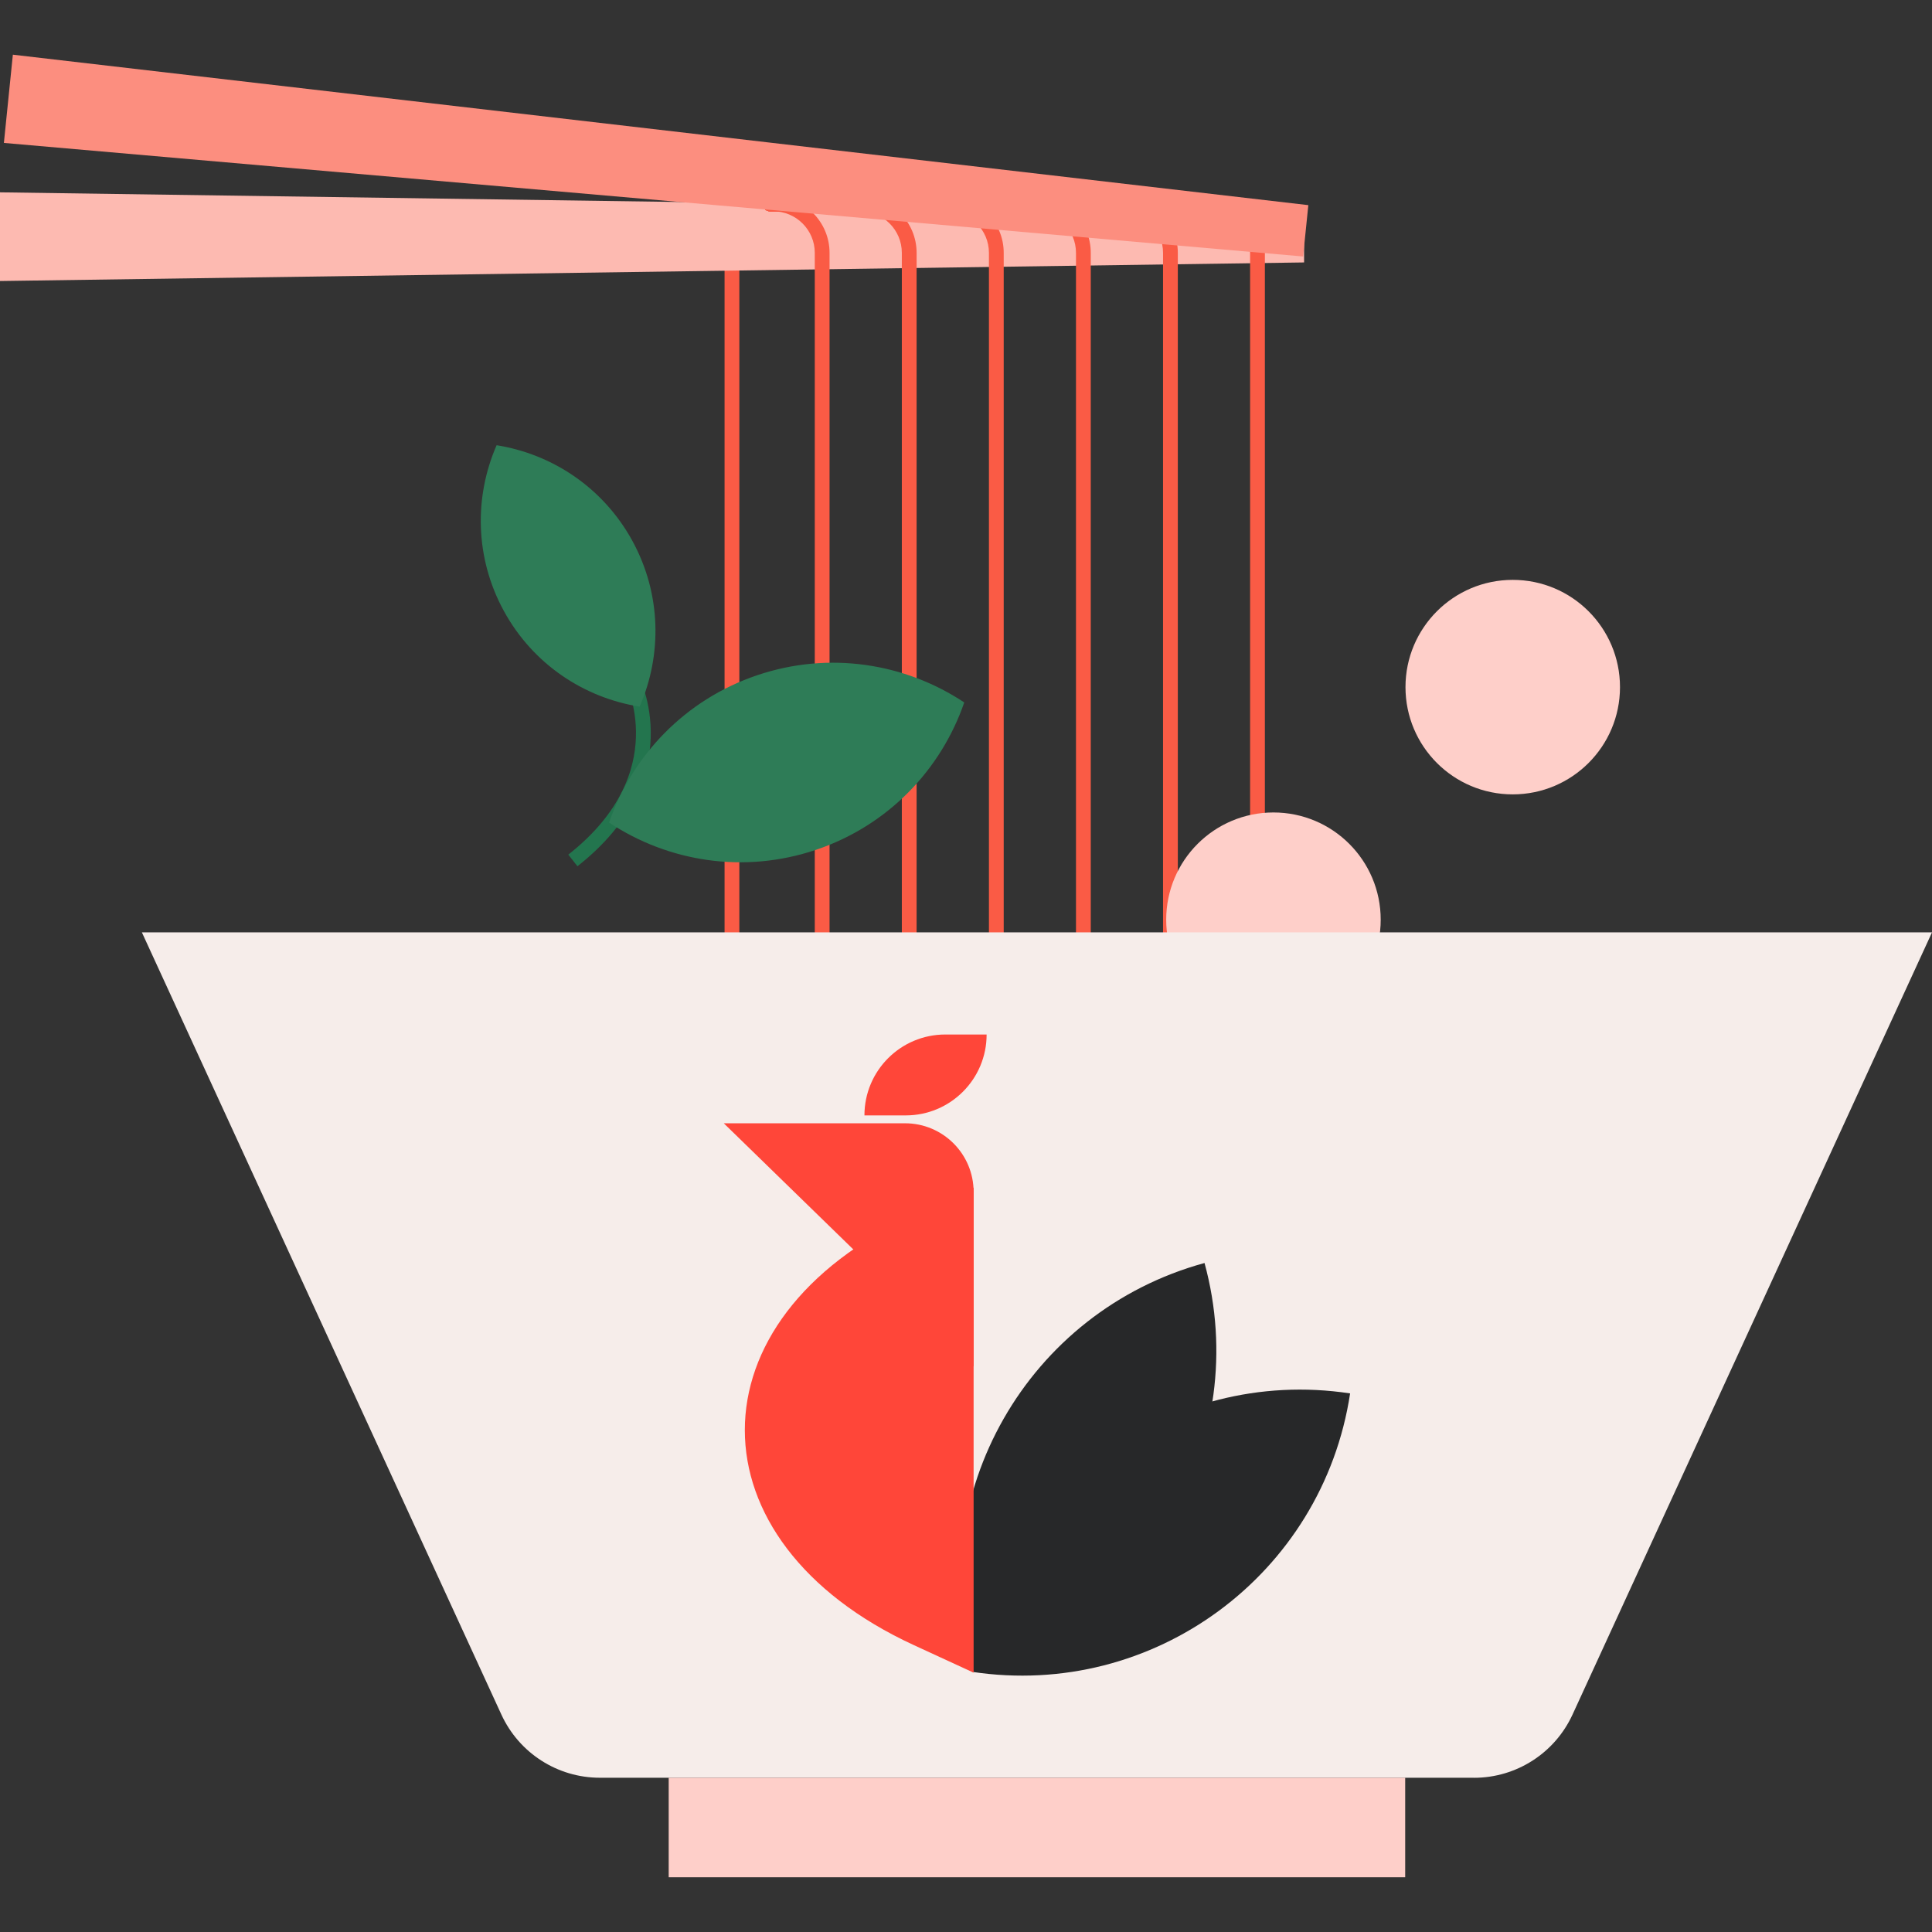 <?xml version="1.0" encoding="UTF-8"?><svg id="thai-noodles" xmlns="http://www.w3.org/2000/svg" viewBox="0 0 392.15 392.15"><rect x="0" y="0" width="392.15" height="392.15" fill="#333333" stroke="none"/><path d="m148.57,191.9c-.83,0-1.5-.67-1.5-1.5V54.4c0-.83.67-1.5,1.5-1.5s1.5.67,1.5,1.5v136c0,.83-.67,1.5-1.5,1.5Z" fill="#fa5b45" stroke-width="0"/><path d="m264.7,53.27L0,57.04v-18l264.7,3.77v10.46Z" fill="#fdbab1" stroke-width="0"/><path d="m166.88,191.33c-.83,0-1.5-.67-1.5-1.5V51.32c0-4.65-3.78-8.43-8.43-8.43h-.67c-.83,0-1.5-.67-1.5-1.5s.67-1.5,1.5-1.5h.67c6.3,0,11.43,5.13,11.43,11.43v138.51c0,.83-.67,1.5-1.5,1.5h0Z" fill="#fa5b45" stroke-width="0"/><path d="m184.55,191.33c-.83,0-1.5-.67-1.5-1.5V51.32c0-4.65-3.78-8.43-8.43-8.43h-18.34c-.83,0-1.5-.67-1.5-1.5s.67-1.5,1.5-1.5h18.34c6.3,0,11.43,5.13,11.43,11.43v138.51c0,.83-.67,1.5-1.5,1.5h0Z" fill="#fa5b45" stroke-width="0"/><path d="m202.23,191.33c-.83,0-1.5-.67-1.5-1.5V51.32c0-4.65-3.78-8.43-8.43-8.43h-36.01c-.83,0-1.5-.67-1.5-1.5s.67-1.5,1.5-1.5h36.01c6.3,0,11.43,5.13,11.43,11.43v138.51c0,.83-.67,1.5-1.5,1.5h0Z" fill="#fa5b45" stroke-width="0"/><path d="m219.9,191.33c-.83,0-1.5-.67-1.5-1.5V51.32c0-4.65-3.78-8.43-8.43-8.43h-53.68c-.83,0-1.5-.67-1.5-1.5s.67-1.5,1.5-1.5h53.68c6.3,0,11.43,5.13,11.43,11.43v138.51c0,.83-.67,1.5-1.5,1.5h0Z" fill="#fa5b45" stroke-width="0"/><path d="m237.57,191.33c-.83,0-1.5-.67-1.5-1.5V51.32c0-4.65-3.78-8.43-8.43-8.43h-71.35c-.83,0-1.5-.67-1.5-1.5s.67-1.5,1.5-1.5h71.35c6.3,0,11.43,5.13,11.43,11.43v138.51c0,.83-.67,1.5-1.5,1.5h0Z" fill="#fa5b45" stroke-width="0"/><path d="m255.24,191.33c-.83,0-1.5-.67-1.5-1.5V51.32c0-4.65-3.78-8.43-8.43-8.43h-89.02c-.83,0-1.5-.67-1.5-1.5s.67-1.5,1.5-1.5h89.02c6.3,0,11.43,5.13,11.43,11.43v138.51c0,.83-.67,1.5-1.5,1.5h0Z" fill="#fa5b45" stroke-width="0"/><path d="m264.5,52.06L.79,29.01l1.82-17.91,262.95,30.54-1.06,10.41Z" fill="#fc8e7f" stroke-width="0"/><circle cx="307.05" cy="139.47" r="21.77" fill="#fecfc9" stroke-width="0"/><circle cx="258.48" cy="186.68" r="21.77" fill="#fecfc9" stroke-width="0"/><path d="m299.19,360.84H121.76c-8.6,0-16.4-5.01-19.99-12.82L28.8,189.25h363.35l-72.97,158.78c-3.59,7.81-11.4,12.82-19.99,12.82h0Z" fill="#f6edea" stroke-width="0"/><path d="m135.73,360.84h149.49v20.2h-149.49v-20.2Z" fill="#fecfc9" stroke-width="0"/><path d="m244.49,256.36c-35.9,9.81-57.06,46.86-47.25,82.77,35.9-9.81,57.06-46.86,47.25-82.77Z" fill="#272829" stroke-width="0"/><path d="m274.04,282.83c-36.8-5.59-71.16,19.71-76.75,56.51,36.8,5.59,71.16-19.71,76.75-56.51Z" fill="#272829" stroke-width="0"/><path d="m185.51,246.63l12.11-5.58v98.46l-12.11-5.58c-45.77-21.09-45.77-66.21,0-87.3Z" fill="#ff4639" stroke-width="0"/><path d="m197.62,277.38l-50.71-49.38h36.79c7.69,0,13.92,6.23,13.92,13.92v35.46Zm-13.78-50.98h-8.38c0-9.07,7.35-16.42,16.42-16.42h8.38c0,9.07-7.35,16.42-16.42,16.42Z" fill="#ff4639" stroke-width="0"/><path d="m116.28,174.65c22.17-17.44,11.97-36.86,11.97-36.86" fill="none" stroke="#23754e" stroke-miterlimit="10" stroke-width="3"/><path d="m165.67,172.48c-14.67,4.96-30.06,2.43-42.04-5.52,4.69-13.59,15.38-24.94,30.05-29.9s30.06-2.43,42.04,5.52c-4.69,13.59-15.38,24.94-30.05,29.9Zm-63.39-48.45c5.91,10.8,16.27,17.6,27.55,19.4,4.57-10.47,4.43-22.87-1.48-33.66-5.91-10.8-16.27-17.6-27.55-19.4-4.57,10.47-4.43,22.86,1.48,33.66Z" fill="#2e7c57" stroke-width="0"/></svg>